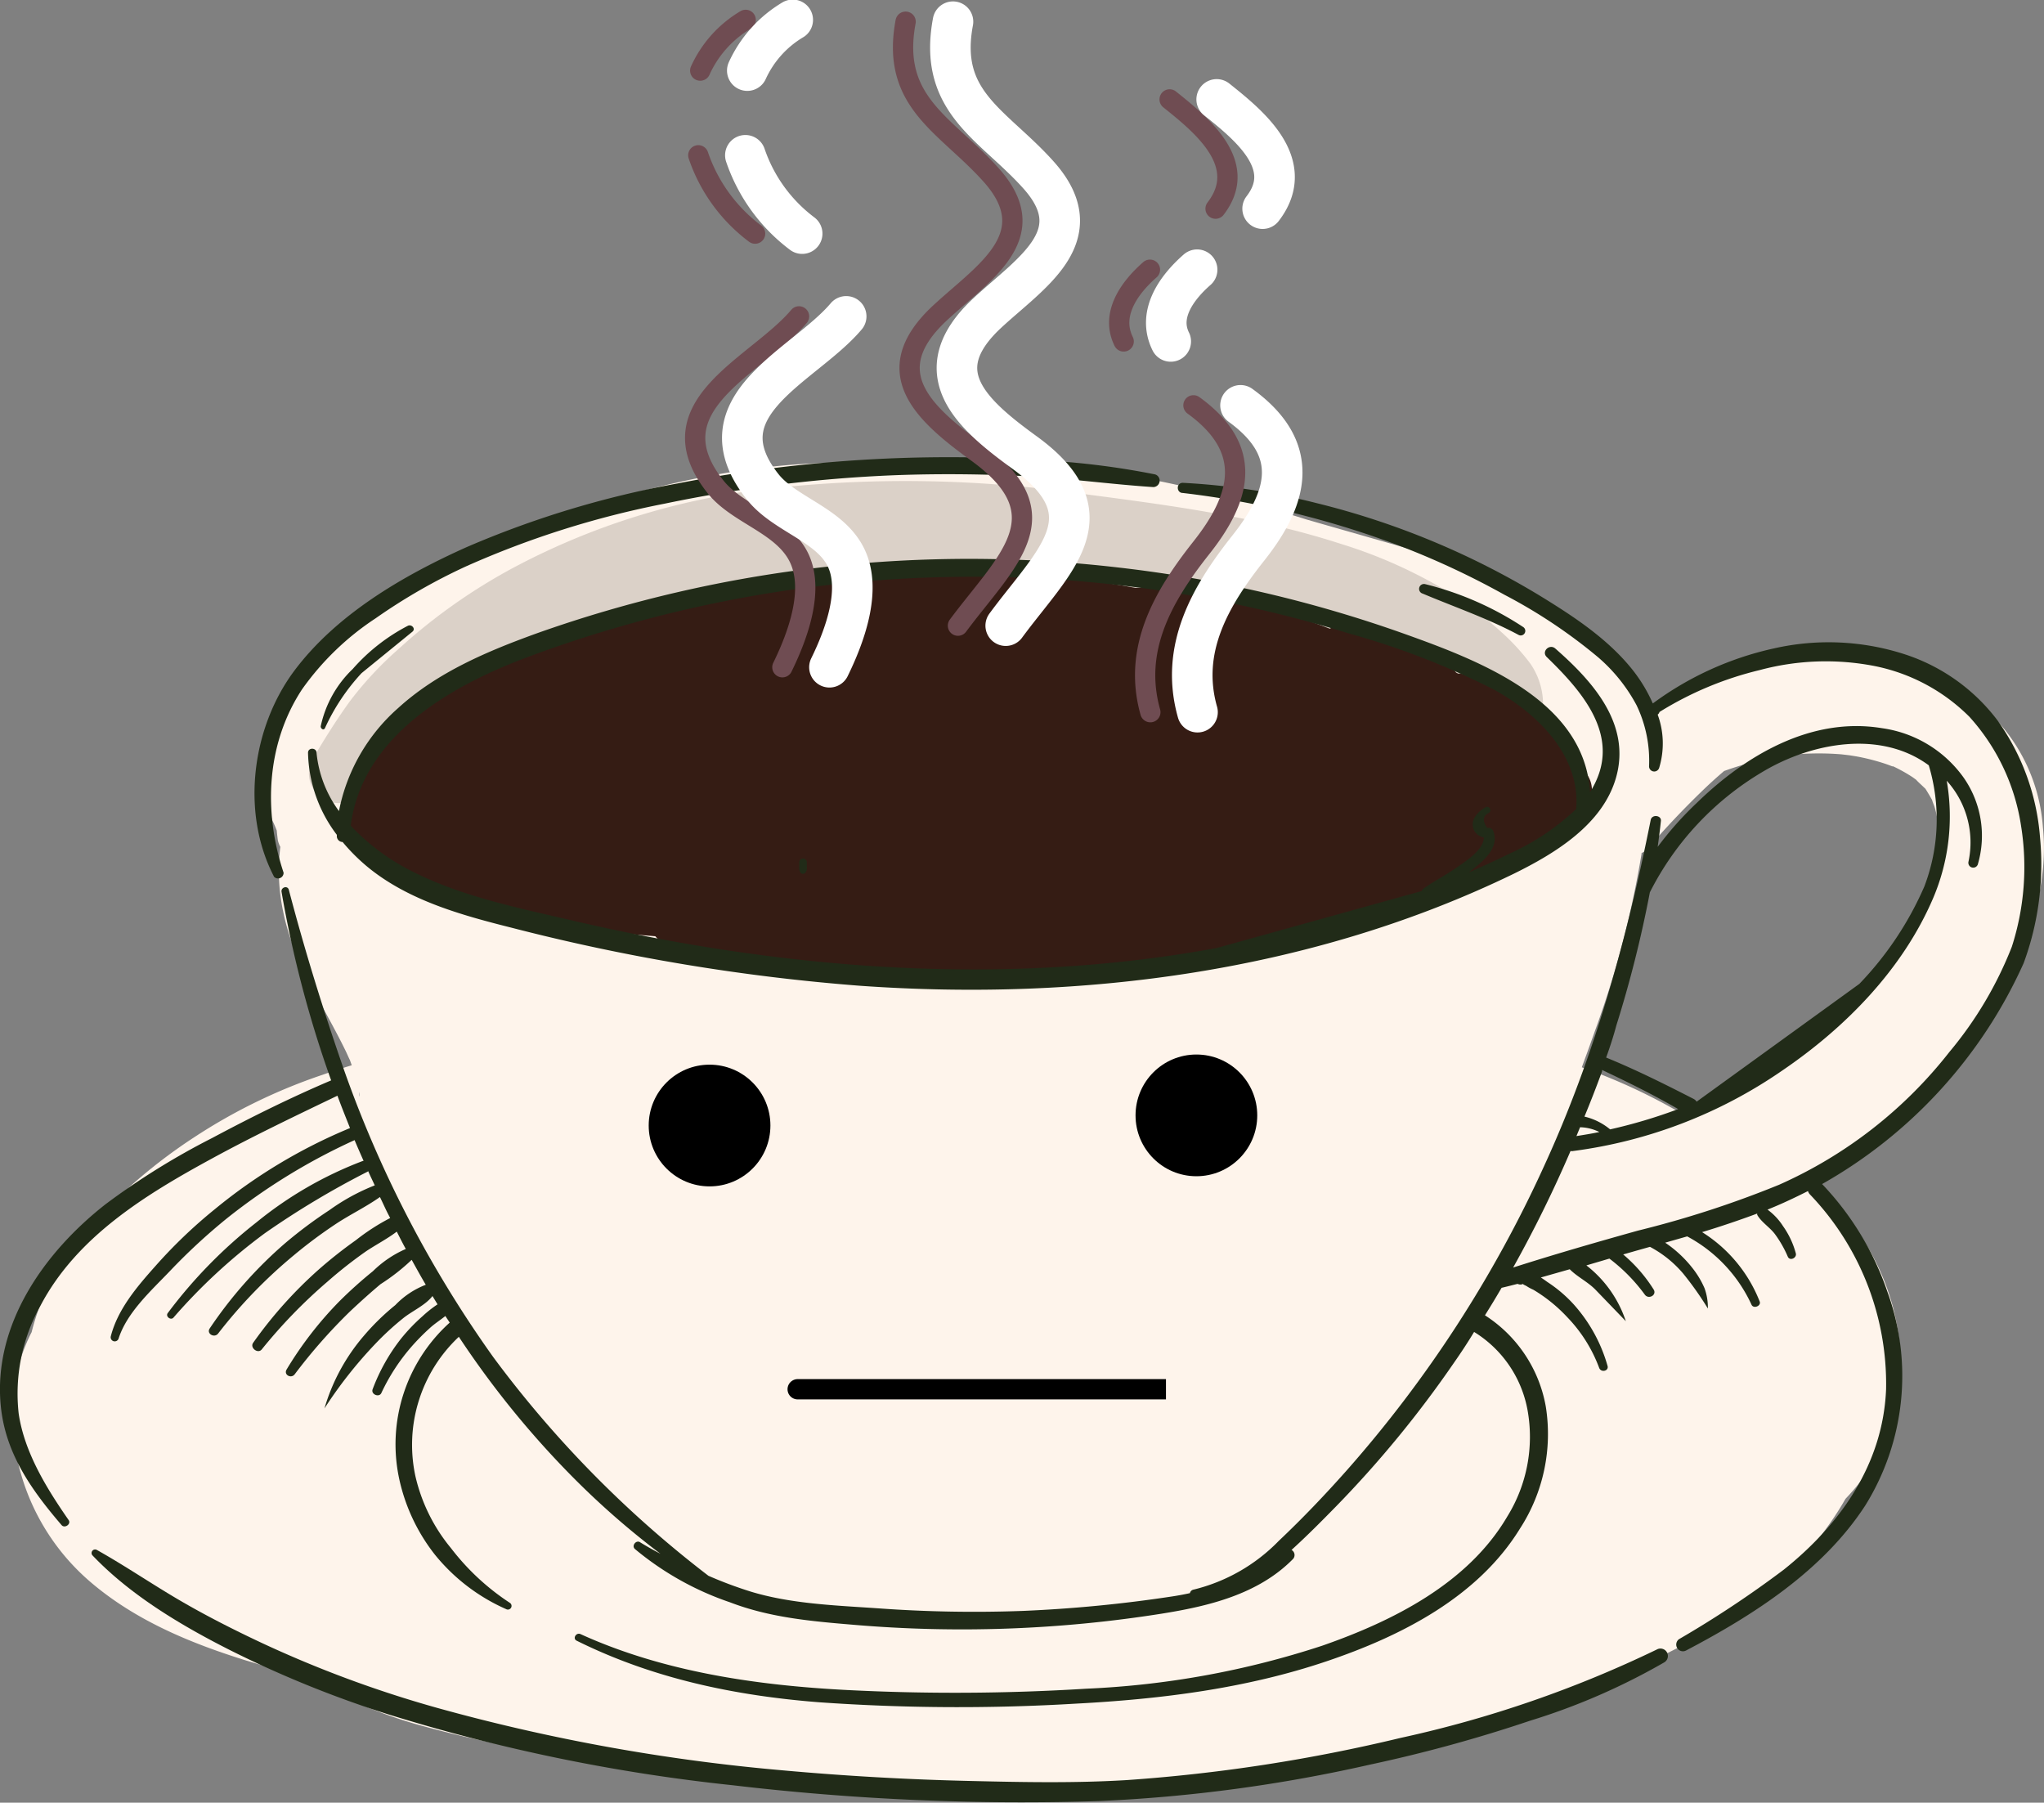 <svg id="CoffeeMug" xmlns="http://www.w3.org/2000/svg" viewBox="0 0 201.53 177.72">
            <rect x="0" y="0" width="201.53" height="177.72" fill="#808080" stroke="none"/>
            <defs>
                <clipPath id="clip-path" transform="translate(-25.04 -50.04)">
                    <rect id="SteamClipParth" x="79" y="46" width="86" height="80" fill="none" />
                </clipPath>
                <style>
                    .cls-8,
                    .cls-9 {
                        fill: none
                    }

                    .cls-2 {
                        fill: #fef4eb
                    }

                    .cls-3 {
                        fill: #dbd1c8
                    }

                    .cls-5 {
                        fill: #212b18
                    }

                    .cls-8,
                    .cls-9 {
                        stroke-width: 2px;
                        stroke: #6f4c52;
                        stroke-linecap: round;
                        stroke-linejoin: round
                    }

                    .cls-9 {
                        stroke: #fff;
                        stroke-width: 4px
                    }
                </style>
            </defs>
            <g id="Mug">
                <path class="cls-2"
                    d="M26.52 186.25c.1-1.1-.45 2.51 0 0zM226.46 131.57a17.39 17.39 0 00-5.93-11.86 22.21 22.21 0 00-12.42-4.89A32.46 32.46 0 00191.94 118a25.67 25.67 0 00-4.66 2.75 19.6 19.6 0 00-5.34-8.27c-3.81-3.52-8.63-5.51-13.52-7s-9.74-2.83-14.61-4.24a145.78 145.78 0 00-14.68-3.81 82.59 82.59 0 00-18-1c-1.25 0-2.51.1-3.76.17a8 8 0 00-2.16-.54c-10.89-1.32-22 .7-32.39 4-10.15 3.21-20.57 7.28-27.24 16a23.57 23.57 0 00-3.87 7.54 13 13 0 00-.22 5.65 10.83 10.83 0 00.41 1.68s.29.6.43 1c0 .13.09.83.1.92a2.51 2.51 0 00.25.68 19.25 19.25 0 00.28 6.38c1 5 4 9.27 6.19 13.8.13.27.25.56.39.84l.18.51c-1 .3-2 .63-2.91.95a54.93 54.93 0 00-12.61 6.14 52.11 52.11 0 00-10.61 9.16 23 23 0 00-5.43 10.06 16.9 16.9 0 00-1.19 3 12.73 12.73 0 00-.31 1.36l-.1.59c0 .22-.07.62-.15 1.29 0 .28-.07.56-.1.85a15.8 15.8 0 00.07 3.15 22 22 0 007.59 14.4c4.4 3.76 9.78 6 15.27 7.71 2 .61 4 1.14 6 1.65A47.53 47.53 0 0066 220a112.83 112.83 0 0023.58 4c2.12.17 4.23.31 6.35.4a160.93 160.93 0 0050.8 1 153.5 153.5 0 0024.87-5.54c7.71-2.41 15.63-5.22 22.56-9.45a37.77 37.77 0 009.84-8.26 31.66 31.66 0 003-4.35 24.44 24.44 0 002.6-3.24c4.16-6.32 3.45-14.77-.17-21.16A22.66 22.66 0 00203 166.3a53.71 53.71 0 0014.2-11.54C222.62 148.45 227.33 140.16 226.46 131.57zM203.4 153.22c-.12.09-.24.18-.35.28l-.1.07c-.34.25-.68.51-1 .75-.69.49-1.4 1-2.11 1.42-1.4.88-2.84 1.66-4.29 2.43s-2.65 1.41-4 2.07l-.33-.2A56.83 56.83 0 00181 155.26c.44-1.2.88-2.4 1.3-3.6a96.25 96.25 0 004.59-17.45.25.25 0 010-.07 1.89 1.89 0 00.63-.47c1.69-1.95 3.46-3.83 5.31-5.62.72-.7 1.46-1.37 2.2-2a32.52 32.52 0 013.31-1c.74-.19 1.48-.34 2.22-.47l.37-.06 1.17-.11a27.41 27.41 0 014.53 0l.76.09.63.1a21 21 0 012.34.56c.3.09.61.19.91.3l.34.13.09 0a15.86 15.86 0 011.93 1.08l.33.24 0 0c.24.27.53.51.78.76l.13.12.08.12c.21.34.41.68.59 1 0 .08.23.62.26.75a8.85 8.85 0 01.23 1c0 .09.06.51.06.62a11.2 11.2 0 010 1.42c0 .18 0 .35 0 .53a.45.45 0 010 .13v0c0 .35-.12.7-.19 1.05-.17.82-.38 1.62-.63 2.42-.19.64-.41 1.28-.65 1.92l-.26.65c-.13.32-.28.64-.43 1a34 34 0 01-2 3.64c-.39.61-.8 1.2-1.22 1.79l-.38.51c-.08.1-.2.24-.22.28l-.4.48A44.65 44.65 0 01203.4 153.22zm-.35.27zM72.32 137.38a.93.93 0 000 .13l-.12-.27A1 1 0 0072.32 137.38zM60.45 157.7c.09.34 0 .79 0-.07z"
                    transform="translate(-25.04 -50.04)" />
                <path class="cls-3"
                    d="M97.78 197.25a.88.88 0 000-.16l0 0v.14zM69.27 120.11l0 0 1.06-.78c.81-.58 1.64-1.14 2.48-1.67 1.61-1 3.26-1.94 4.94-2.82.85-.44 1.7-.86 2.57-1.27l1.23-.55a3.76 3.76 0 01.62-.27l-.12 0 .29-.09q2.67-1.06 5.41-1.9a83.48 83.48 0 0111.5-2.58l.83-.12.11 0c.5-.07 1-.12 1.5-.18 1.25-.14 2.5-.25 3.75-.34q3.54-.24 7.1-.25c4.82 0 9.65.29 14.45.71 2.37.2 4.74.46 7.11.74L136 109l.9.11c1.19.16 2.38.33 3.56.51a110.93 110.93 0 0111 2.07c2 .5 4 1.08 5.94 1.78.5.19 1 .37 1.51.57l.22.1.29.11.08 0h0c.92.4 1.82.84 2.7 1.31s1.83 1 2.7 1.62c.39.26.78.54 1.16.81.09.07.38.32.36.29l.22.18c.76.65 1.46 1.35 2.18 2.06a9 9 0 001.78 1.55 12.32 12.32 0 001.59.65 7.4 7.4 0 00.2 1.16 2.55 2.55 0 001.16 1.51 2.58 2.58 0 003.46-.91 3.59 3.59 0 00.69-2.1 2.81 2.81 0 00-.69-1.78 2.58 2.58 0 00.17-1.23 7.1 7.1 0 00-1.27-3.93 21.57 21.57 0 00-2.43-2.71 37 37 0 00-5.11-4 47.16 47.16 0 00-11.12-5.07c-8.37-2.72-17.29-3.86-26-5a120.57 120.57 0 00-29.89-.5 70 70 0 00-25.42 7.7A56.16 56.16 0 0064.36 114a34.71 34.71 0 00-4.82 5.17c-1.32 1.82-2.52 3.74-3.66 5.68a2.92 2.92 0 004.58 3.53 53.88 53.88 0 018.31-7.87z"
                    transform="translate(-25.04 -50.04)" />
                <path class="cls-3" d="M159.38,114.21a1.31,1.31,0,0,1-.29-.11c-.15,0,0,.07.34.14l0,0Z"
                    transform="translate(-25.04 -50.04)" />
                <path
                    d="M180.75,125.67a1.65,1.65,0,0,0-.36-.16,7.86,7.86,0,0,0-.52-1.82c-1.88-4.38-6.44-6.22-10.78-7.24a2.74,2.74,0,0,0-.28,0l-.2-.1a6.84,6.84,0,0,0-3.42-2.33,38.54,38.54,0,0,0-5.07-1.32l-2.2-.84a2.2,2.2,0,0,0-1.77.16,71.2,71.2,0,0,0-6.8-2.25A38.86,38.86,0,0,0,137,108c-2-.37-4-.68-6.07-.92a101.19,101.19,0,0,0-25.67.48,120.31,120.31,0,0,0-14.07,2.8c-.45.11-.9.24-1.35.36a2.33,2.33,0,0,0-1.91-.23L80.73,113c-6.16,2.1-12.28,4.37-16.89,9.18a19.33,19.33,0,0,0-3.57,5c-1.07,2.25-1.93,4.94.35,6.78a9.37,9.37,0,0,0,4.27,1.68,2.9,2.9,0,0,0,1.91,2.77c7.37,2.42,15.13,3.3,22.85,3.93,1.37,1.57,3.71,1.71,5.84,2,2.87.36,5.73.7,8.6,1a149.8,149.8,0,0,0,16.81.94A89.51,89.51,0,0,0,135.34,145a2.2,2.2,0,0,0,1.63.56,46.69,46.69,0,0,0,8.83-1.49,118.54,118.54,0,0,0,16.3-4,59.44,59.44,0,0,0,11.31-4.91,18.81,18.81,0,0,0,1.67-1.13,2,2,0,0,0,.24,0,8.73,8.73,0,0,0,6.35-4.84A2.65,2.65,0,0,0,180.75,125.67Z"
                    transform="translate(-25.04 -50.04)" fill="#351c14" />
                <path class="cls-5"
                    d="M185.34 180.29a11.56 11.56 0 00-3.89-5.5l2.27-.67a17 17 0 013.49 3.55c.37.51 1.22.05.87-.51a14.9 14.9 0 00-3-3.45l1.22-.35 1.42-.4 0 0a11.09 11.09 0 013.27 2.63 32 32 0 012.44 3.45h0a5.62 5.62 0 00-.33-2 8.91 8.91 0 00-1.2-2 11.75 11.75 0 00-2.68-2.49l2.17-.62a14.51 14.51 0 016.34 6.73c.2.45 1 .12.8-.33a14.17 14.17 0 00-5.67-6.82q2.74-.83 5.43-1.83s0 .08 0 .12c.4.72 1.23 1.22 1.74 1.89a11.08 11.08 0 011.28 2.24c.2.46.91.13.79-.33a8.34 8.34 0 00-1.26-2.68 6.07 6.07 0 00-1.53-1.63l.17-.07c1.31-.53 2.57-1.13 3.82-1.76a.8.8 0 00.17.31A27 27 0 01211 187c-.3 7.36-4.49 13.31-10.08 17.78a103.48 103.48 0 01-10.34 6.86.66.66 0 00.67 1.13c6.67-3.5 13.53-7.88 17.71-14.33a24.21 24.21 0 002.15-21.11 28.82 28.82 0 00-6.42-10.56A47.25 47.25 0 00224.56 145a28.15 28.15 0 001.62-12.38A22.84 22.84 0 00222 121.08a18.7 18.7 0 00-9.17-6.54 24.35 24.35 0 00-12.87-.58A31.44 31.44 0 00188 119.39a15.17 15.17 0 00-2.09-3.43c-2.43-3-5.79-5.2-9.06-7.2a78.65 78.65 0 00-22-9.12 67.66 67.66 0 00-13.19-2c-.68 0-.64 1 0 1a90.23 90.23 0 0121.72 5.34 80.17 80.17 0 0110 4.7 51.54 51.54 0 019.23 6.16 16.43 16.43 0 013.78 4.71 12.63 12.63 0 011.24 6.05.51.51 0 001 .13 8.26 8.26 0 00-.15-5.24.51.51 0 00.18-.26 33.48 33.48 0 019.88-4.13 25.11 25.11 0 0111.37-.39 18.28 18.28 0 019.31 5 20.59 20.59 0 015.09 10.76 25.63 25.63 0 01-.91 11.9 37.42 37.42 0 01-6.15 10.37 44 44 0 01-16.8 13.1 99.9 99.9 0 01-13.91 4.52c-4.12 1.15-8.24 2.34-12.31 3.64a123.62 123.62 0 005.66-11.49.64.64 0 00.28 0 46.93 46.93 0 0020.55-7.9c6.26-4.25 11.92-10 14.93-17.05a20.54 20.54 0 001.33-11.55 9.07 9.07 0 012.14 8 .48.48 0 00.92.26 10 10 0 00-1.43-8.62 11.89 11.89 0 00-8-4.82c-7-1.16-13.46 2.68-18.28 7.37a33.31 33.31 0 00-3.85 4.33c.12-.85.23-1.71.32-2.56.06-.55-.85-.67-1-.13-2.35 11.74-5.51 23.27-10.53 34.18A120.91 120.91 0 01157.82 195c-2.13 2.4-4.36 4.74-6.7 6.95a17.48 17.48 0 01-8.39 4.8.46.46 0 00-.37.35c-.58.13-1.18.24-1.78.33a135.75 135.75 0 01-14.65 1.42 130.83 130.83 0 01-14.28-.25c-4.19-.29-8.62-.43-12.65-1.67a40.67 40.67 0 01-4.11-1.54l0 0a108.27 108.27 0 01-21.21-21.55A113.85 113.85 0 0158.9 155.35c-2-5.76-3.83-11.67-5.38-17.58-.12-.47-.8-.26-.72.2a111.4 111.4 0 004.89 18.58c-4 1.7-7.91 3.64-11.75 5.69a72.11 72.11 0 00-10.48 6.51c-6 4.69-11.1 11.82-10.35 19.82.44 4.72 3 8.32 6 11.82.31.37 1-.11.68-.52-2.16-3.11-4.36-6.68-4.91-10.49A17.75 17.75 0 0129 178.82c3.57-6.84 10.38-11 17-14.6 4-2.18 8.17-4.17 12.31-6.16.39 1.07.82 2.13 1.24 3.19a52.73 52.73 0 00-13.33 8 48.74 48.74 0 00-5.87 5.62c-1.78 2-3.71 4.24-4.39 6.93a.4.4 0 00.77.21c.83-2.6 3.24-4.75 5.08-6.68a59.2 59.2 0 015.58-5.16A60.05 60.05 0 0160 162.44c.29.69.59 1.37.89 2.05h-.07a37.72 37.72 0 00-10.5 6.06 47.43 47.43 0 00-8.74 8.94c-.25.33.3.76.57.44a55.76 55.76 0 019-8.31 85.08 85.08 0 0110.13-6.07l.06-.05c.21.47.43.93.65 1.4a20.4 20.4 0 00-4.47 2.44 44.17 44.17 0 00-4.4 3.29A42.11 42.11 0 0045.72 181c-.36.52.47 1 .84.49A48.68 48.68 0 0154 173.8a46.78 46.78 0 014.25-3.16c1.38-.9 2.91-1.64 4.25-2.59.26.53.5 1.07.76 1.59l.25.48a21.15 21.15 0 00-3.39 2.19 44.5 44.5 0 00-3.67 2.9A42.37 42.37 0 0050 182.42c-.35.49.47 1.13.85.65a50.65 50.65 0 016.49-6.69 43.87 43.87 0 013.82-3c1-.66 2.08-1.22 3-1.92.29.57.58 1.15.89 1.71a10.72 10.72 0 00-3.24 2.19 43.25 43.25 0 00-3.27 2.93 36.09 36.09 0 00-5.24 6.76c-.32.53.45.94.8.47a53.58 53.58 0 015.46-6.2c1-.94 2-1.84 3-2.68a19.94 19.94 0 003.07-2.4c.46.83.91 1.65 1.39 2.46a8.22 8.22 0 00-3 2 23.37 23.37 0 00-3.08 3 19.26 19.26 0 00-3.91 7.19h0a43.06 43.06 0 015-6.35 27.9 27.9 0 012.77-2.55c.85-.69 2.2-1.28 2.88-2.18l.5.82a11.55 11.55 0 00-1.48 1.17A18 18 0 0064.59 182a18.65 18.65 0 00-2.81 5c-.19.5.64.85.86.37a19.57 19.57 0 013-4.6 22.08 22.08 0 011.8-1.82c.46-.42 1-.76 1.51-1.17l.43.65a16.15 16.15 0 00-5 15.31 18.36 18.36 0 003.55 7.58 18.77 18.77 0 007 5.35.36.36 0 00.37-.62 23.51 23.51 0 01-5.79-5.38A17.13 17.13 0 0166 195.58a14.61 14.61 0 014.28-13.75A90.74 90.74 0 0081 195.14a80 80 0 009.16 8.08c-.67-.35-1.34-.72-2-1.13-.4-.27-.88.34-.52.66A29.36 29.36 0 0097 208c3.93 1.51 8 1.87 12.19 2.22a125.88 125.88 0 0030.35-1.09c4.65-.74 9.57-1.91 13-5.41a.58.58 0 00-.16-.88c1.5-1.36 2.93-2.8 4.34-4.24a107.16 107.16 0 0011.66-14.19c.7-1 1.36-2 2-3.06a11.45 11.45 0 015.27 7.71 14.91 14.91 0 01-2 10.49c-3.87 6.59-11.27 10.3-18.24 12.73a86.39 86.39 0 01-23.25 4.24 209.32 209.32 0 01-23.63.13c-8.89-.46-18.08-1.79-26.25-5.51-.43-.2-.82.44-.38.65 7.51 3.73 15.59 5.42 23.92 6.07a195.25 195.25 0 0025.37.13c8.32-.44 16.71-1.49 24.64-4.17 7.32-2.47 14.92-6.31 19.09-13.11a17.15 17.15 0 002.53-12 13.47 13.47 0 00-6-9c.56-.89 1.11-1.8 1.64-2.71.53-.12 1.05-.26 1.58-.39l0 0a.62.62 0 00.56 0l0 .06.29.14a4.66 4.66 0 00.7.38c.37.22.72.45 1.07.7a15.21 15.21 0 012.27 2 14.43 14.43 0 013.15 5c.19.51 1 .31.82-.22a15.32 15.32 0 00-3.35-6.06 13.37 13.37 0 00-2.57-2.18c-.18-.13-.4-.29-.65-.45l2.85-.81c.76.77 1.81 1.25 2.58 2.06m-1.56-16.06a4.55 4.55 0 011.9.47c-.75.16-1.51.28-2.26.4zm2.16-5.65c2.54 1.2 5.08 2.45 7.51 3.86a50.77 50.77 0 01-6.71 2 6.16 6.16 0 00-2.53-1.26Q182.14 158 183 155.65zm9.33 3.13a.76.76 0 00-.29-.27c-2.85-1.46-5.67-2.87-8.63-4.08.36-1 .72-2.09 1-3.15a116.39 116.39 0 003.31-13.14 29 29 0 0111.22-11.94c4.77-2.82 11.54-4.08 16.28-.58a18.54 18.54 0 01-.44 11.95 32.55 32.55 0 01-6.41 9.6M53 136.07c-2-6-1.71-12.69 1.82-18.07a27.06 27.06 0 017.25-7A57 57 0 0171 105.87a90.7 90.7 0 0119.59-6.18 138.26 138.26 0 0122.66-2.8c4.23-.16 8.46-.12 12.68.08s8.55.81 12.83 1.09a.64.64 0 00.17-1.25 77.26 77.26 0 00-11.75-1.42c-3.94-.26-7.9-.33-11.85-.24A140.12 140.12 0 0091.8 97.71 95.38 95.38 0 0071 104c-6.22 2.79-12.77 6.6-16.93 12.15s-5.34 13.94-2 20.34A.55.55 0 0053 136.07z"
                    transform="translate(-25.04 -50.04)" />
                <path class="cls-5"
                    d="M65.71 112.31c.34-.29-.09-.75-.45-.58A18.69 18.69 0 0059.81 116a11 11 0 00-3.15 5.65c0 .23.29.43.42.17a20.36 20.36 0 013.61-5.42M174.78 112.64a.45.45 0 00.46-.77 31.16 31.16 0 00-9.67-4.24.48.48 0 00-.26.93C168.49 109.9 171.72 111 174.78 112.64zM135.41 106a127.46 127.46 0 00-57.48 6.49c-4.86 1.76-9.77 3.83-13.64 7.36A18.17 18.17 0 0058.46 130a11.57 11.57 0 01-2.21-5.74c0-.53-.85-.55-.84 0a13.86 13.86 0 002.84 8.08s0 .07 0 .1a.58.58 0 00.57.61 18.7 18.7 0 002.65 2.61c4 3.2 9.15 4.62 14.05 5.85a198 198 0 0034.28 5.71c21.92 1.56 44.6-1.38 64.51-11.05 4.06-2 8.76-4.85 10.07-9.49 1.49-5.28-2.33-9.5-6-12.71-.57-.49-1.39.3-.84.84 3 2.92 6.67 6.88 5.18 11.42a8.3 8.3 0 01-.91 1.9c-.54-9-10.81-12.92-18.21-15.57A127 127 0 00135.41 106zM145 143.5c-21 3.86-42.77 2.12-63.48-2.7-5.41-1.26-11.16-2.41-16.12-5a21.36 21.36 0 01-5.78-4.36c1.12-8.77 9.8-13.76 17.36-16.59a125.69 125.69 0 0181.06-2.36A77.31 77.31 0 01172.29 118c4.25 2.32 8.55 6.46 8.16 11.71 0 0 0 .05 0 .08a23.43 23.43 0 01-6.5 4.37c-1.36.67-2.73 1.29-4.12 1.9l.55-.42c1.07-.86 2.47-2.1 1.9-3.63a.49.49 0 00-.6-.34c-.5-.73-.44-1.23.19-1.51a.33.33 0 00-.33-.56c-.69.41-1.46 1.1-1.27 2a1.32 1.32 0 001.08 1c-.07 1.27-1.76 2.31-2.65 2.94-1.07.76-2.23 1.34-3.3 2.09a.44.44 0 00-.17.25M188.39 212.66a113.63 113.63 0 01-25.25 8.71 163.2 163.2 0 01-27 4.16c-5.09.31-10.22.21-15.32.09q-9.31-.21-18.6-1.05a188.18 188.18 0 01-34.12-6.17A112.9 112.9 0 0150.83 212c-2.81-1.32-5.59-2.73-8.26-4.3s-5.25-3.33-8-4.87a.35.35 0 00-.42.54c3.76 3.95 8.81 6.95 13.65 9.39a106.64 106.64 0 0015.49 6.28 177 177 0 0034 7 242.75 242.75 0 0036.06 1.56A150.28 150.28 0 00160.14 224a143.3 143.3 0 0015.75-4.32 64.23 64.23 0 0013.23-5.75A.72.72 0 00188.39 212.66z"
                    transform="translate(-25.04 -50.04)" />
                <path class="cls-5"
                    d="M103.84,135v.53a.8.8,0,0,0,.15.56.31.31,0,0,0,.45,0,.8.8,0,0,0,.15-.56V135A.38.38,0,0,0,103.84,135Z"
                    transform="translate(-25.04 -50.04)" />
            </g>
            <circle id="EyeLeft" cx="69.96" cy="110.96" r="6" />
            <circle id="EyeRight" cx="117.96" cy="109.96" r="6" />
            <path id="Smile" d="M104,187  C100,187 135,187 140,187" transform="translate(-25.04 -50.04)"
                stroke-width="2" stroke="#000" stroke-miterlimit="10" fill="none" />
            <g clip-path="url(#clip-path)" id="SteamCut">
                <g id="Steam">
                    <path class="cls-8"
                        d="M142.71 90c5.91 4.28 4.79 9 .75 14.08-3.72 4.71-6.76 9.92-5 16.17M138.42 76.63c-2 1.75-3.92 4.38-2.59 7.07M140.36 59.84c3.2 2.56 7.91 6.38 4.53 10.77M114.33 52.18c-1.5 8 4 10.14 8.45 15.13 5.35 6-.85 9.66-5.09 13.61-6.27 5.85-1.44 10 3.8 13.8 8.41 6.17 2.73 10.65-2 17M103.82 81.23C99.68 86.15 89.25 90 95.56 98c2.16 2.75 6.57 3.7 8.21 6.92s-.09 7.84-1.59 10.9M93.89 65.35a16.1 16.1 0 005.6 7.72M98.56 52A11.14 11.14 0 0094.08 57"
                        transform="translate(-25.04 -50.04)" />
                    <path class="cls-9"
                        d="M147.35 90c5.91 4.28 4.79 9 .76 14.08-3.73 4.71-6.77 9.92-5 16.17M143.07 76.63c-2 1.75-3.93 4.38-2.6 7.07M145 59.84c3.21 2.56 7.92 6.38 4.53 10.77M119 52.18c-1.51 8 4 10.14 8.45 15.13 5.35 6-.85 9.66-5.09 13.61-6.27 5.85-1.45 10 3.79 13.8 8.42 6.17 2.73 10.65-1.95 17M108.47 81.23C104.32 86.15 93.9 90 100.21 98c2.15 2.75 6.56 3.7 8.2 6.92s-.09 7.84-1.59 10.9M98.53 65.35a16.17 16.17 0 005.6 7.72M103.2 52A11.26 11.26 0 0098.72 57"
                        transform="translate(-25.04 -50.04)" />
                </g>
            </g>
        </svg>